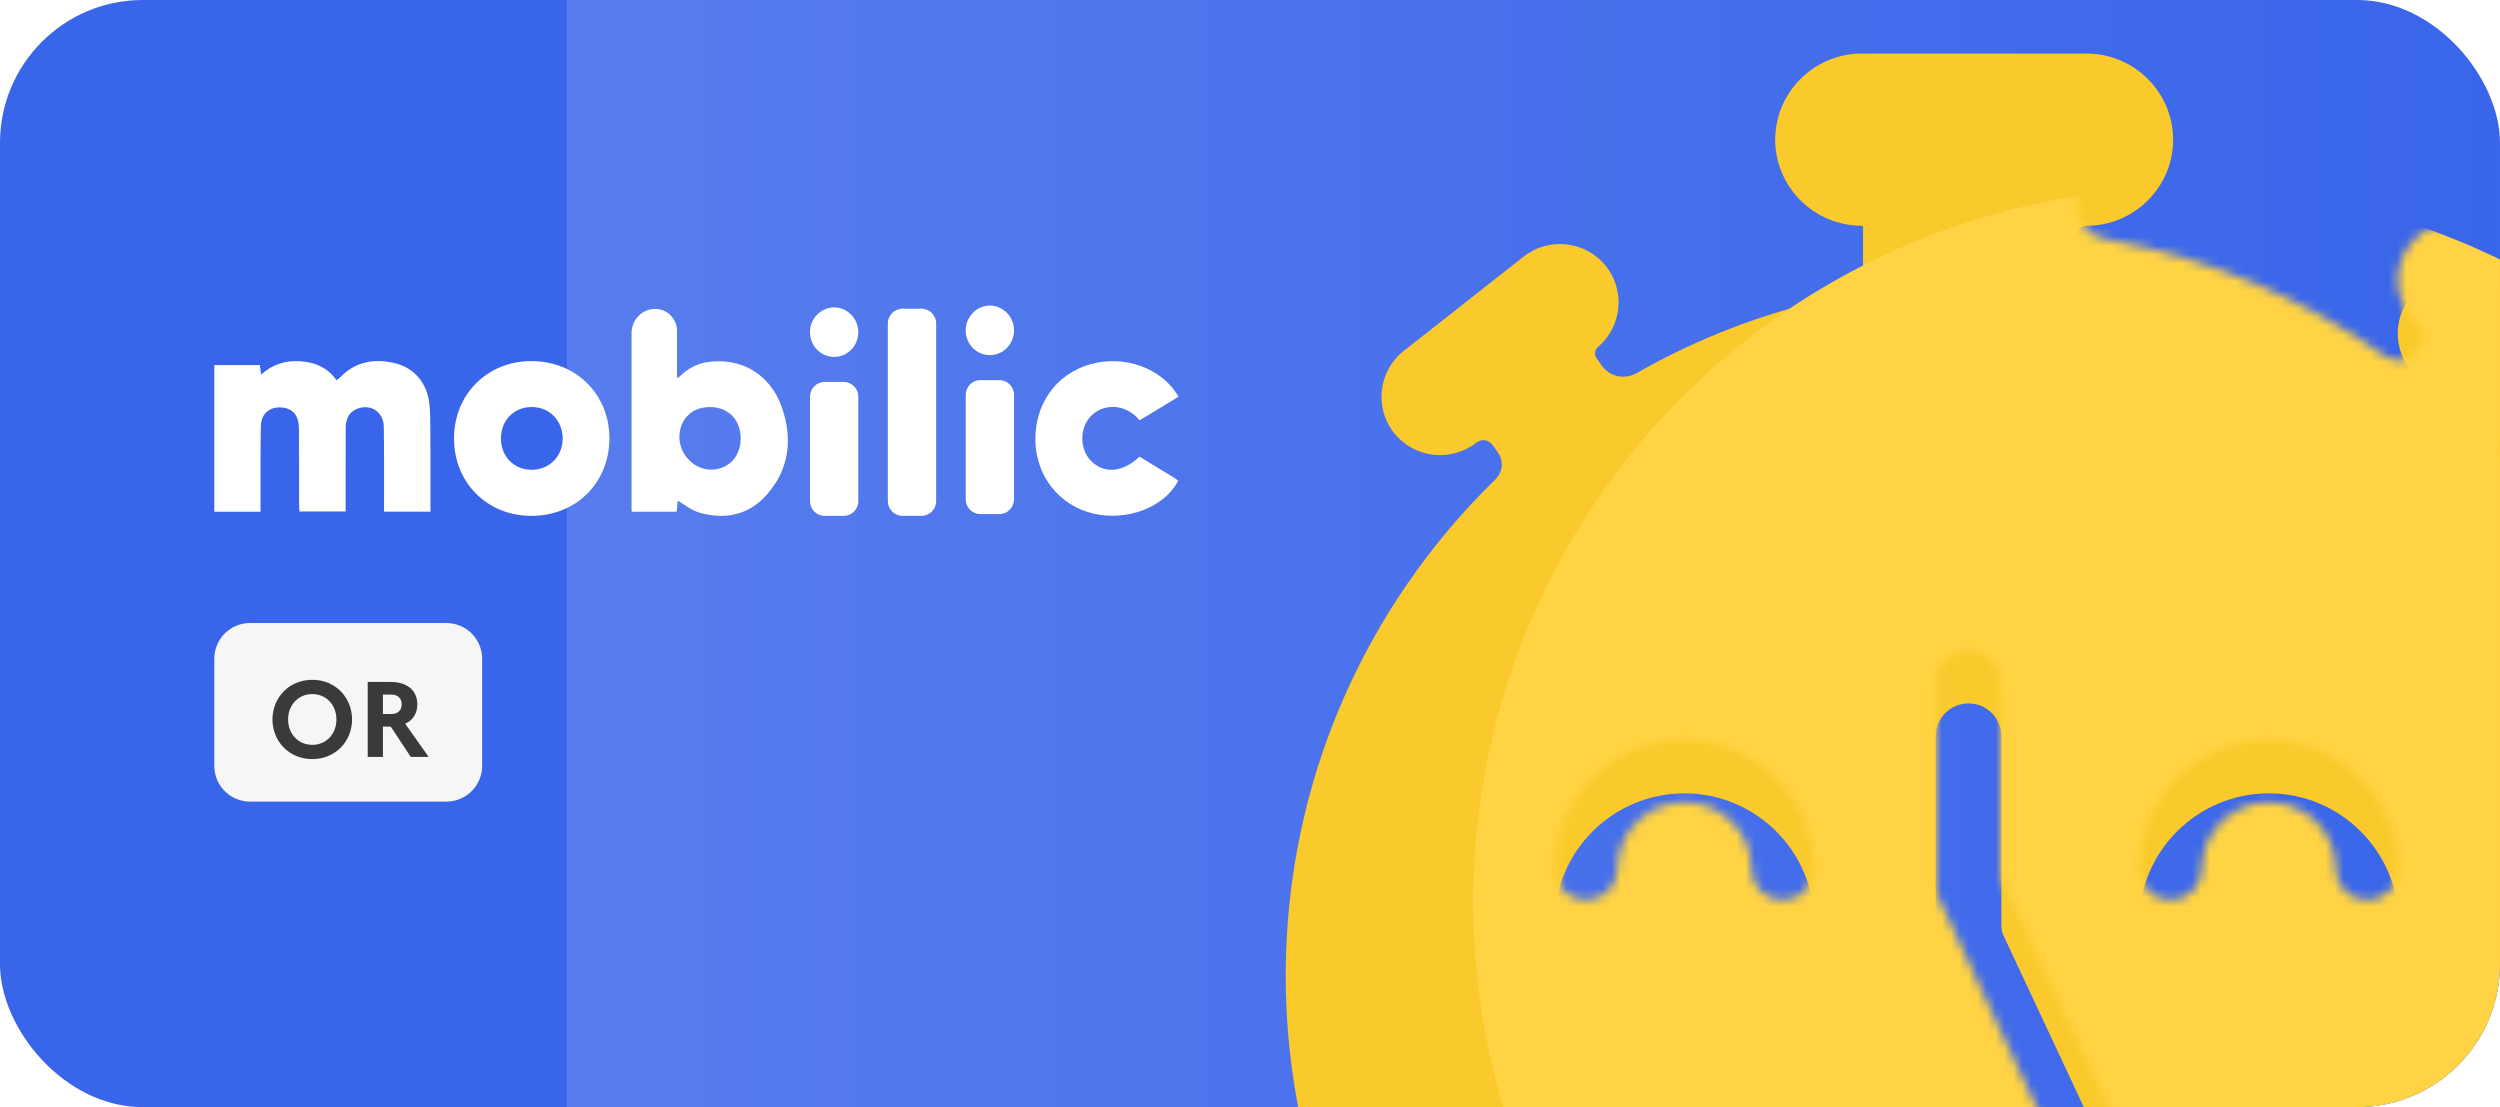 <svg width="280" height="124" viewBox="0 0 280 124" fill="none" xmlns="http://www.w3.org/2000/svg">
<g clip-path="url(#clip0_10920_135619)">
<rect width="280" height="124" rx="16" fill="#3965EA"/>
<rect x="63.5" width="216" height="124" fill="url(#paint0_linear_10920_135619)" fill-opacity="0.15"/>
<path d="M48.216 57.309C46.449 57.309 44.78 57.309 43.013 57.309C43.013 56.958 43.013 56.646 43.013 56.338C43.008 53.486 43.036 50.63 42.985 47.778C42.957 46.049 41.376 45.121 39.842 45.86C38.94 46.296 38.717 47.115 38.717 48.034C38.712 50.545 38.712 53.055 38.712 55.566C38.712 56.115 38.712 56.669 38.712 57.285C36.987 57.285 35.313 57.285 33.537 57.285C33.523 57.015 33.495 56.712 33.495 56.409C33.49 53.609 33.509 50.81 33.481 48.006C33.467 46.532 32.821 45.76 31.598 45.642C30.235 45.509 29.25 46.305 29.217 47.717C29.161 50.251 29.189 52.79 29.18 55.324C29.18 55.978 29.18 56.631 29.18 57.313C27.399 57.313 25.725 57.313 24 57.313C24 51.833 24 46.381 24 40.886C25.716 40.886 27.39 40.886 29.101 40.886C29.147 41.223 29.189 41.531 29.245 41.952C30.542 40.777 32.016 40.346 33.653 40.46C35.28 40.574 36.68 41.151 37.684 42.577C37.828 42.473 37.94 42.421 38.024 42.331C39.721 40.536 41.804 40.133 44.105 40.645C46.328 41.142 47.811 42.824 48.081 45.168C48.202 46.215 48.197 47.276 48.202 48.333C48.216 51.028 48.207 53.723 48.207 56.418C48.216 56.702 48.216 56.987 48.216 57.309Z" fill="white"/>
<path d="M73.389 34.596C74.733 34.596 75.826 35.709 75.826 37.078V42.198C75.826 42.293 75.938 42.336 76.003 42.269C76.993 41.308 77.979 40.754 79.146 40.569C82.926 39.967 86.232 41.867 87.539 45.542C88.803 49.105 88.427 52.51 85.893 55.39C83.847 57.716 81.173 58.246 78.281 57.399C77.444 57.152 76.709 56.537 75.9 56.072L75.803 57.214C75.798 57.271 75.751 57.313 75.7 57.313H70.841C70.785 57.313 70.734 57.266 70.734 57.204V37.305C70.734 35.808 71.92 34.596 73.389 34.596ZM76.184 48.119C75.593 50.649 77.876 53.074 80.369 52.525C81.922 52.183 82.94 50.9 82.954 49.147C82.972 47.025 81.592 45.599 79.518 45.59C77.783 45.59 76.547 46.561 76.184 48.119Z" fill="white"/>
<path d="M59.519 57.778C54.548 57.778 50.833 54.045 50.852 49.067C50.87 44.136 54.595 40.432 59.533 40.441C64.522 40.451 68.27 44.179 68.256 49.114C68.237 54.079 64.508 57.778 59.519 57.778ZM59.589 45.586C57.608 45.567 56.134 47.03 56.106 49.048C56.073 51.071 57.51 52.587 59.486 52.615C61.5 52.648 63.015 51.142 63.02 49.114C63.02 47.111 61.555 45.605 59.589 45.586Z" fill="white"/>
<path d="M132 44.43C130.517 45.33 129.075 46.206 127.639 47.078C125.941 45.045 123.431 45.249 122.133 46.656C120.882 48.006 120.92 50.332 122.198 51.625C123.649 53.093 125.746 52.927 127.629 51.146C128.945 51.947 130.275 52.752 131.605 53.567C131.73 53.643 131.842 53.752 131.954 53.842C130.442 56.812 126.22 58.422 122.412 57.513C118.655 56.617 116.056 53.344 115.963 49.403C115.87 45.268 118.274 41.891 122.091 40.801C125.918 39.707 130.163 41.227 132 44.43Z" fill="white"/>
<path d="M96.131 37.163C96.149 38.703 94.964 39.953 93.466 39.972C91.965 39.991 90.751 38.788 90.718 37.249C90.686 35.733 91.885 34.464 93.383 34.426C94.847 34.388 96.112 35.648 96.131 37.163Z" fill="white"/>
<path d="M110.834 39.778C109.342 39.764 108.142 38.508 108.156 36.978C108.17 35.458 109.411 34.207 110.895 34.222C112.373 34.236 113.591 35.515 113.573 37.035C113.554 38.57 112.331 39.792 110.834 39.778Z" fill="white"/>
<path d="M111.946 57.579H109.788C108.895 57.579 108.161 56.835 108.161 55.921V44.231C108.161 43.321 108.891 42.573 109.788 42.573H111.946C112.838 42.573 113.573 43.316 113.573 44.231V55.921C113.568 56.831 112.838 57.579 111.946 57.579Z" fill="white"/>
<path d="M94.504 57.778H92.346C91.453 57.778 90.719 57.034 90.719 56.12V44.434C90.719 43.525 91.449 42.776 92.346 42.776H94.504C95.396 42.776 96.131 43.52 96.131 44.434V56.125C96.131 57.034 95.396 57.778 94.504 57.778Z" fill="white"/>
<path d="M103.222 57.777H101.065C100.172 57.777 99.438 57.034 99.438 56.119V36.234C99.438 35.325 100.168 34.576 101.065 34.576H103.222C104.115 34.576 104.85 35.32 104.85 36.234V56.119C104.85 57.034 104.12 57.777 103.222 57.777Z" fill="white"/>
<path d="M24 73.779C24 71.569 25.791 69.779 28 69.779H50C52.209 69.779 54 71.569 54 73.779V85.779C54 87.988 52.209 89.779 50 89.779H28C25.791 89.779 24 87.988 24 85.779V73.779Z" fill="#F6F6F6"/>
<path d="M34.98 76.139C37.62 76.139 39.432 78.179 39.432 80.579C39.432 82.979 37.62 85.019 34.98 85.019C32.328 85.019 30.516 82.979 30.516 80.579C30.516 78.179 32.328 76.139 34.98 76.139ZM34.98 83.423C36.552 83.423 37.68 82.187 37.68 80.579C37.68 78.971 36.552 77.735 34.98 77.735C33.396 77.735 32.268 78.971 32.268 80.579C32.268 82.187 33.396 83.423 34.98 83.423ZM41.185 84.779V76.379H43.753C45.601 76.379 46.741 77.327 46.741 78.887C46.741 79.907 46.249 80.663 45.385 81.059L48.013 84.779H46.009L43.765 81.383H42.889V84.779H41.185ZM43.849 77.795H42.889V79.967H43.849C44.569 79.967 44.989 79.547 44.989 78.863C44.989 78.227 44.569 77.795 43.849 77.795Z" fill="#3A3A3A"/>
<g filter="url(#filter0_d_10920_135619)">
<path fill-rule="evenodd" clip-rule="evenodd" d="M233.713 0C239.035 0 243.386 4.342 243.392 9.646C243.392 14.944 239.041 19.285 233.718 19.285C233.094 19.285 232.588 19.792 232.588 20.416V23.016C232.588 24.884 233.971 26.454 235.809 26.78C247.325 28.826 257.963 33.382 267.133 39.874C268.22 40.644 269.719 40.491 270.594 39.487L271 39.022C271.699 38.219 271.613 37.001 270.807 36.306C268.076 33.949 267.782 29.796 270.147 27.074C272.512 24.358 276.686 24.066 279.412 26.423L292.337 37.596C295.062 39.953 295.356 44.113 292.991 46.829C290.626 49.551 286.452 49.843 283.727 47.487C283.071 46.921 282.081 46.992 281.512 47.645L280.752 48.519C279.831 49.576 279.862 51.155 280.786 52.209C292.747 65.866 300 83.722 300 103.273C300 146.205 265.081 181 222.003 181C178.919 181 144 146.198 144 103.273C144 81.489 153.005 61.81 167.487 47.692C168.304 46.896 168.437 45.622 167.775 44.693L167.156 43.826C166.74 43.243 165.921 43.127 165.359 43.571C162.529 45.799 158.373 45.319 156.136 42.493C153.894 39.673 154.383 35.532 157.218 33.303L170.651 22.738C173.48 20.509 177.637 20.991 179.873 23.817C182.063 26.57 181.648 30.584 178.986 32.846C178.861 32.953 178.76 33.086 178.699 33.239C178.585 33.53 178.625 33.86 178.807 34.115L179.422 34.976C180.302 36.208 181.982 36.541 183.296 35.791C190.066 31.927 197.476 29.051 205.329 27.35C207.246 26.934 208.663 25.269 208.663 23.308V19.445C208.663 19.354 208.589 19.28 208.497 19.28C203.175 19.28 198.823 14.944 198.823 9.64C198.823 4.342 203.175 0 208.497 0H233.713ZM220.475 72.783C218.447 72.783 216.797 74.421 216.796 76.448V97.574C216.797 98.091 216.801 98.615 216.805 99.133C216.808 99.637 216.914 100.147 217.139 100.63L229.648 127.364C230.503 129.197 232.698 129.994 234.537 129.136C236.382 128.283 237.177 126.103 236.321 124.27L224.343 98.668C224.184 98.328 224.154 97.949 224.154 97.574V76.448C224.154 74.427 222.51 72.783 220.475 72.783ZM188.655 82.855C180.643 82.855 174.129 89.347 174.129 97.324C174.129 99.254 175.7 100.819 177.637 100.819C179.573 100.819 181.144 99.254 181.144 97.324C181.144 93.201 184.512 89.846 188.649 89.846C192.786 89.846 196.153 93.201 196.153 97.324C196.154 99.254 197.724 100.819 199.661 100.819C201.598 100.819 203.169 99.26 203.181 97.324C203.181 89.347 196.666 82.855 188.655 82.855ZM254.113 82.855C246.101 82.855 239.586 89.347 239.586 97.324C239.586 99.254 241.157 100.819 243.094 100.819C245.031 100.819 246.601 99.254 246.601 97.324C246.601 93.201 249.969 89.846 254.106 89.846C258.243 89.846 261.611 93.201 261.611 97.324C261.611 99.254 263.181 100.819 265.118 100.819C267.055 100.819 268.626 99.26 268.639 97.324C268.639 89.347 262.124 82.855 254.113 82.855Z" fill="#FACA2C"/>
</g>
<mask id="mask0_10920_135619" style="mask-type:alpha" maskUnits="userSpaceOnUse" x="144" y="0" width="156" height="181">
<path fill-rule="evenodd" clip-rule="evenodd" d="M233.713 0C239.035 0 243.386 4.342 243.392 9.646C243.392 14.944 239.041 19.285 233.718 19.285C233.094 19.285 232.588 19.792 232.588 20.416V23.016C232.588 24.884 233.971 26.454 235.809 26.78C247.325 28.826 257.963 33.382 267.133 39.874C268.22 40.644 269.719 40.491 270.594 39.487L271 39.022C271.699 38.219 271.613 37.001 270.807 36.306C268.076 33.949 267.782 29.796 270.147 27.074C272.512 24.358 276.686 24.066 279.412 26.423L292.337 37.596C295.062 39.953 295.356 44.113 292.991 46.829C290.626 49.551 286.452 49.843 283.727 47.487C283.071 46.921 282.081 46.992 281.512 47.645L280.752 48.519C279.831 49.576 279.862 51.155 280.786 52.209C292.747 65.866 300 83.722 300 103.273C300 146.205 265.081 181 222.003 181C178.919 181 144 146.198 144 103.273C144 81.489 153.005 61.81 167.487 47.692C168.304 46.896 168.437 45.622 167.775 44.693L167.156 43.826C166.74 43.243 165.921 43.127 165.359 43.571C162.529 45.799 158.373 45.319 156.136 42.493C153.894 39.673 154.383 35.532 157.218 33.303L170.651 22.738C173.48 20.509 177.637 20.991 179.873 23.817C182.063 26.57 181.648 30.584 178.986 32.846C178.861 32.953 178.76 33.086 178.699 33.239C178.585 33.53 178.625 33.86 178.807 34.115L179.422 34.976C180.302 36.208 181.982 36.541 183.296 35.791C190.066 31.927 197.476 29.051 205.329 27.35C207.246 26.934 208.663 25.269 208.663 23.308V19.445C208.663 19.354 208.589 19.28 208.497 19.28C203.175 19.28 198.823 14.944 198.823 9.64C198.823 4.342 203.175 0 208.497 0H233.713ZM220.475 72.783C218.447 72.783 216.797 74.421 216.796 76.448V97.574C216.797 98.091 216.801 98.615 216.805 99.133C216.808 99.637 216.914 100.147 217.139 100.63L229.648 127.364C230.503 129.197 232.698 129.994 234.537 129.136C236.382 128.283 237.177 126.103 236.321 124.27L224.343 98.668C224.184 98.328 224.154 97.949 224.154 97.574V76.448C224.154 74.427 222.51 72.783 220.475 72.783ZM188.655 82.855C180.643 82.855 174.129 89.347 174.129 97.324C174.129 99.254 175.7 100.819 177.637 100.819C179.573 100.819 181.144 99.254 181.144 97.324C181.144 93.201 184.512 89.846 188.649 89.846C192.786 89.846 196.153 93.201 196.153 97.324C196.154 99.254 197.724 100.819 199.661 100.819C201.598 100.819 203.169 99.26 203.181 97.324C203.181 89.347 196.666 82.855 188.655 82.855ZM254.113 82.855C246.101 82.855 239.586 89.347 239.586 97.324C239.586 99.254 241.157 100.819 243.094 100.819C245.031 100.819 246.601 99.254 246.601 97.324C246.601 93.201 249.969 89.846 254.106 89.846C258.243 89.846 261.611 93.201 261.611 97.324C261.611 99.254 263.181 100.819 265.118 100.819C267.055 100.819 268.626 99.26 268.639 97.324C268.639 89.347 262.124 82.855 254.113 82.855Z" fill="#FFD752"/>
</mask>
<g mask="url(#mask0_10920_135619)">
<g filter="url(#filter1_f_10920_135619)">
<circle cx="245" cy="101" r="80" fill="#FFD343"/>
</g>
</g>
</g>
<defs>
<filter id="filter0_d_10920_135619" x="144" y="0" width="156" height="187" filterUnits="userSpaceOnUse" color-interpolation-filters="sRGB">
<feFlood flood-opacity="0" result="BackgroundImageFix"/>
<feColorMatrix in="SourceAlpha" type="matrix" values="0 0 0 0 0 0 0 0 0 0 0 0 0 0 0 0 0 0 127 0" result="hardAlpha"/>
<feOffset dy="6"/>
<feComposite in2="hardAlpha" operator="out"/>
<feColorMatrix type="matrix" values="0 0 0 0 0 0 0 0 0 0 0 0 0 0 0 0 0 0 0.25 0"/>
<feBlend mode="normal" in2="BackgroundImageFix" result="effect1_dropShadow_10920_135619"/>
<feBlend mode="normal" in="SourceGraphic" in2="effect1_dropShadow_10920_135619" result="shape"/>
</filter>
<filter id="filter1_f_10920_135619" x="152.2" y="8.2" width="185.6" height="185.6" filterUnits="userSpaceOnUse" color-interpolation-filters="sRGB">
<feFlood flood-opacity="0" result="BackgroundImageFix"/>
<feBlend mode="normal" in="SourceGraphic" in2="BackgroundImageFix" result="shape"/>
<feGaussianBlur stdDeviation="0" result="effect1_foregroundBlur_10920_135619"/>
</filter>
<linearGradient id="paint0_linear_10920_135619" x1="63.5" y1="62" x2="279.5" y2="62" gradientUnits="userSpaceOnUse">
<stop stop-color="white"/>
<stop offset="1" stop-color="white" stop-opacity="0"/>
</linearGradient>
<clipPath id="clip0_10920_135619">
<rect width="280" height="124" rx="16" fill="white"/>
</clipPath>
</defs>
</svg>
